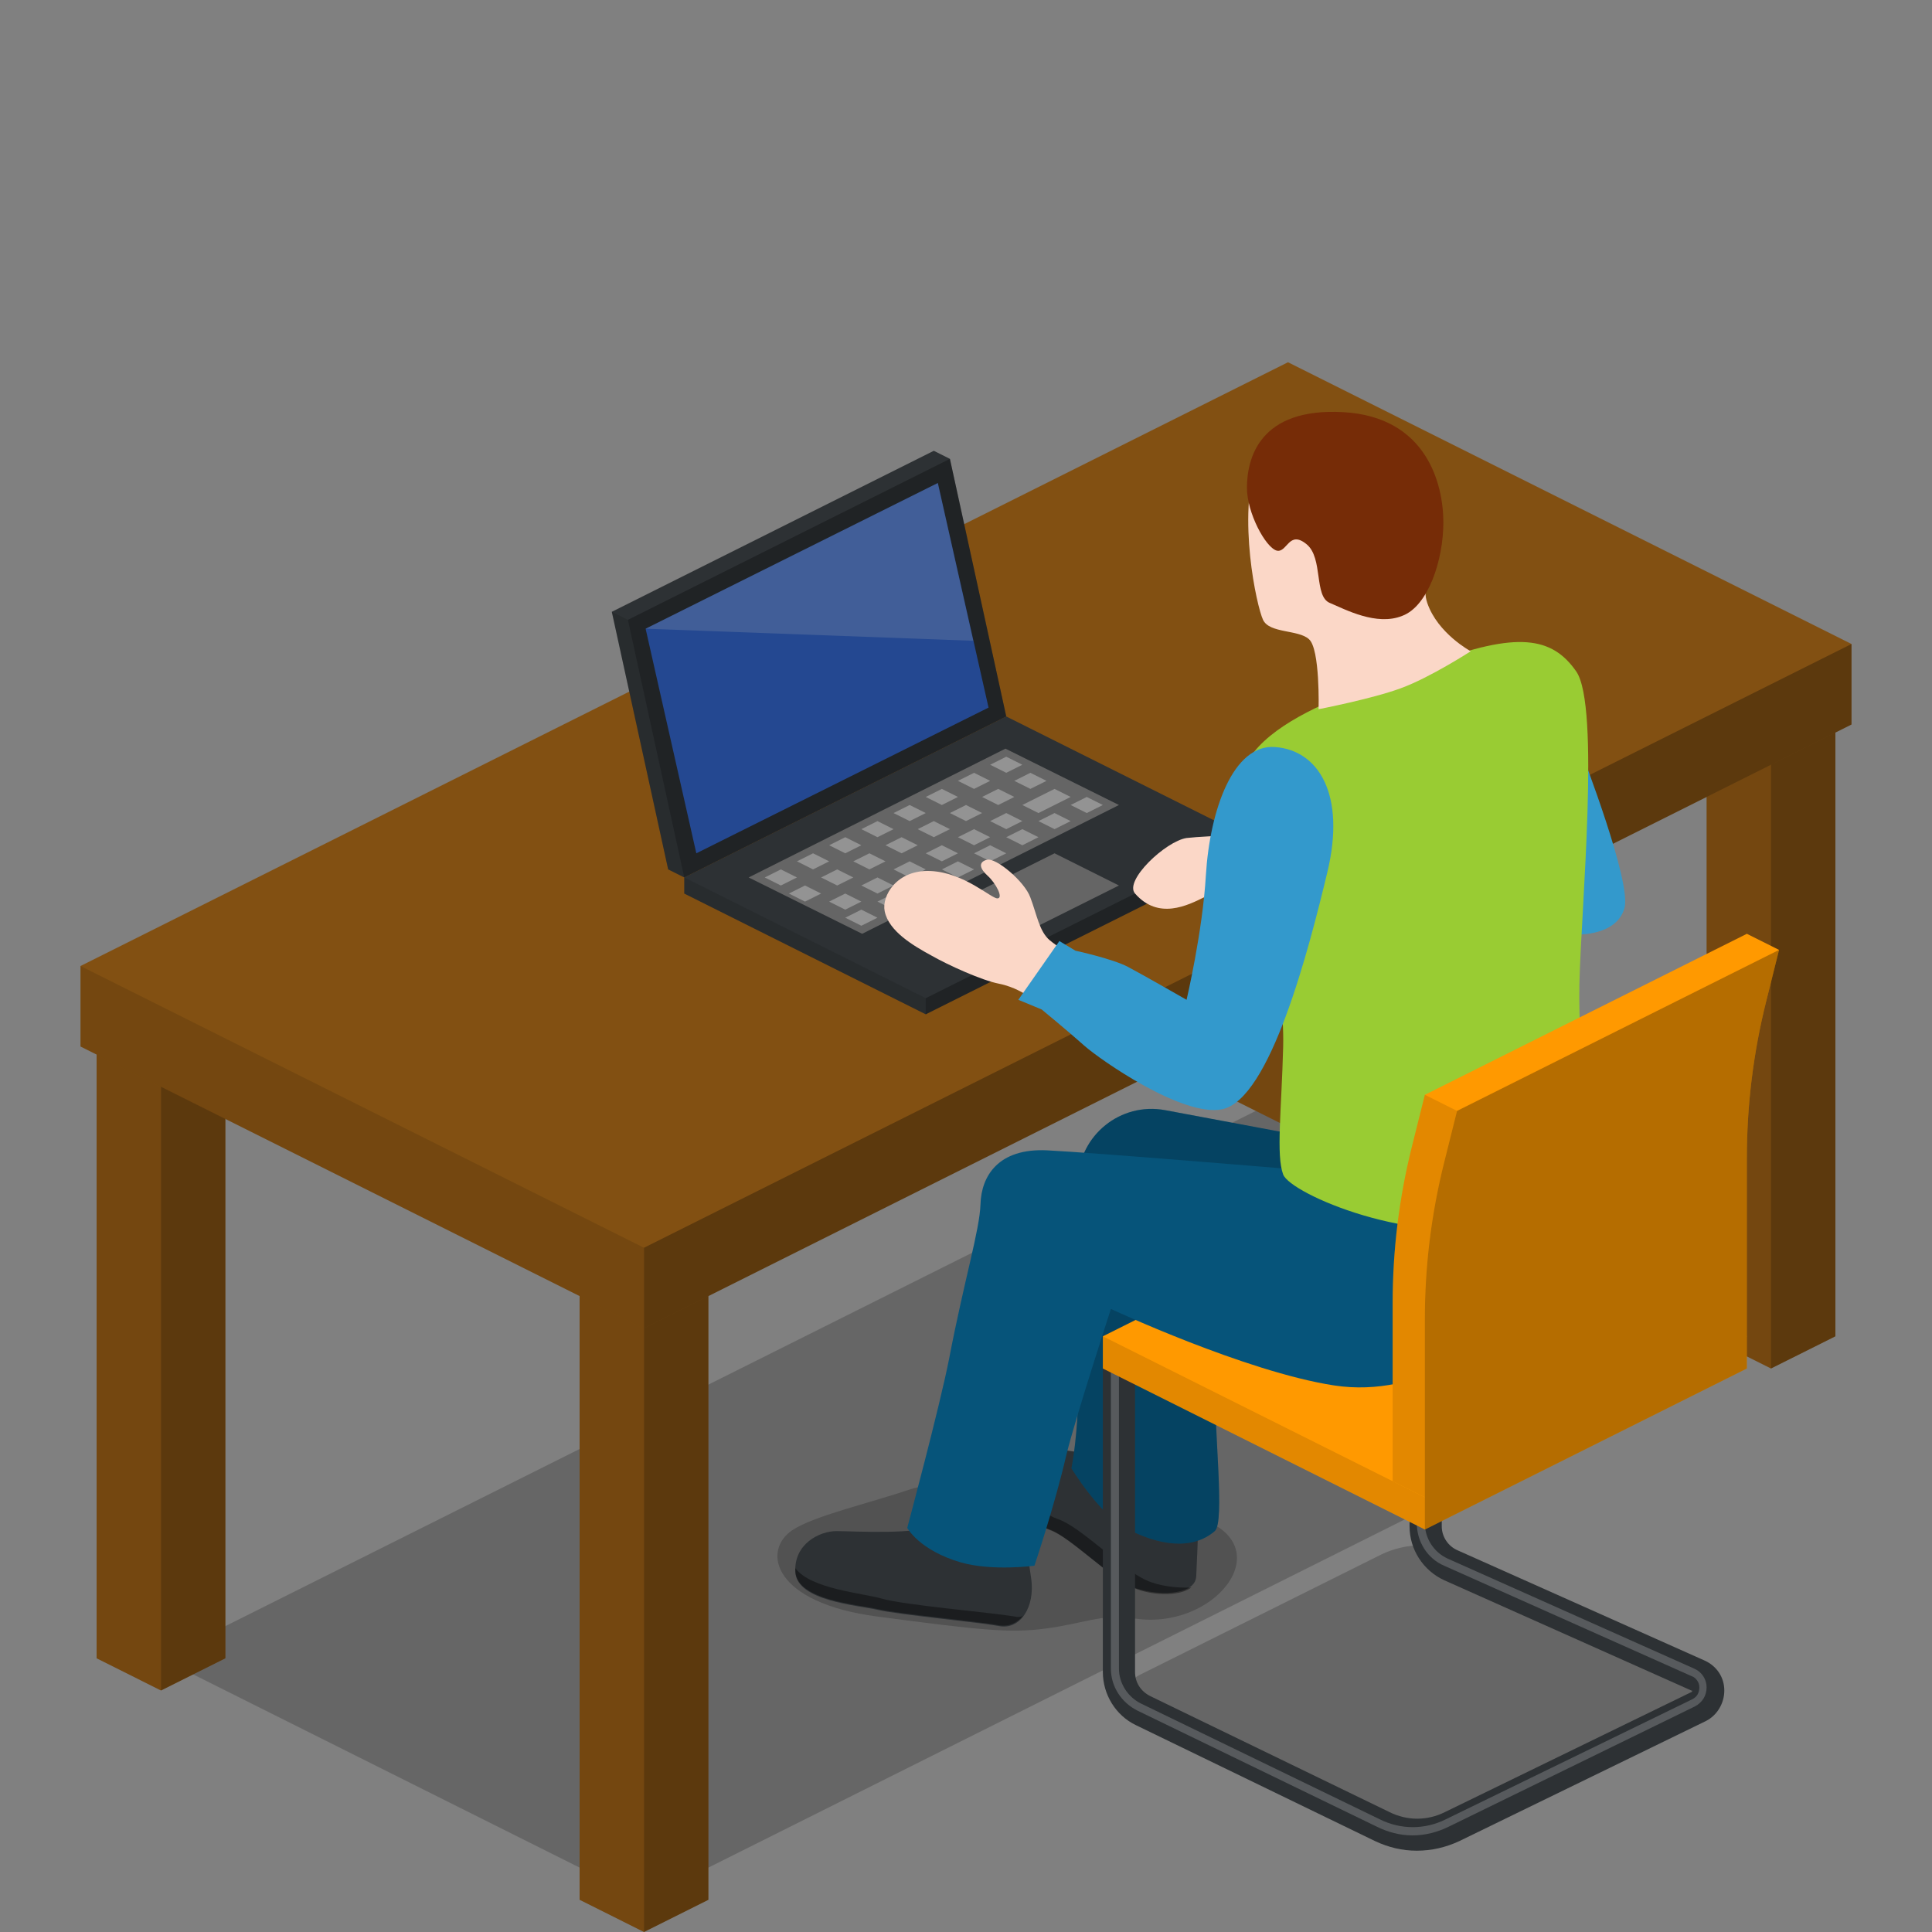 <?xml version="1.0" encoding="utf-8"?>
<!-- Generator: Adobe Illustrator 18.1.0, SVG Export Plug-In . SVG Version: 6.00 Build 0)  -->
<svg version="1.1" id="Layer_1" xmlns="http://www.w3.org/2000/svg" xmlns:xlink="http://www.w3.org/1999/xlink" x="0px" y="0px"
	 viewBox="0 0 240 240" enable-background="new 0 0 240 240" xml:space="preserve">
<rect x="0" y="0" width="240" height="240" fill="#808080" stroke="none"/>
<g>
	<polygon opacity="0.2" points="20,206 80,236 220,166 160,136 	"/>
	<g>
		<g>
			<polygon fill="#825012" points="212,85 212,166 220,170 228,166 228,85 220,81 			"/>
			<polygon opacity="0.11" points="220,170 212,166 212,85 220,89 			"/>
			<polygon opacity="0.29" points="220,170 228,166 228,85 220,89 			"/>
		</g>
	</g>
	<g>
		<g>
			<polygon fill="#825012" points="152,55 152,136 160,140 168,136 168,55 160,51 			"/>
			<polygon opacity="0.11" points="160,140 152,136 152,55 160,59 			"/>
			<polygon opacity="0.29" points="160,140 168,136 168,55 160,59 			"/>
		</g>
	</g>
	<g>
		<g>
			<polygon fill="#825012" points="72,155 72,236 80,240 88,236 88,155 80,151 			"/>
			<polygon opacity="0.11" points="80,240 72,236 72,155 80,159 			"/>
			<polygon opacity="0.29" points="80,240 88,236 88,155 80,159 			"/>
		</g>
	</g>
	<g>
		<g>
			<polygon fill="#825012" points="12,125 12,206 20,210 28,206 28,125 20,121 			"/>
			<polygon opacity="0.11" points="20,210 12,206 12,125 20,129 			"/>
			<polygon opacity="0.29" points="20,210 28,206 28,125 20,129 			"/>
		</g>
	</g>
	<polygon fill="#825012" points="10,120 10,130 80,165 230,90 230,80 160,45 	"/>
	<polygon opacity="0.11" points="80,165 10,130 10,120 80,155 	"/>
	<polygon opacity="0.29" points="80,165 230,90 230,80 80,155 	"/>
</g>
<g>
	<g>
		<g>
			<polygon fill="#2D3134" points="85,109 85,111 115,126 155,106 155,104 125,89 			"/>
			<polygon fill="#656565" points="93,109 124.9,93 139,100 107.1,116 			"/>
			<polygon fill="#656565" points="117,113 131,106 139,110 125,117 			"/>
			<polygon opacity="0.11" points="115,126 85,111 85,109 115,124 			"/>
			<polygon opacity="0.29" points="115,126 155,106 155,104 115,124 			"/>
			<g>
				<polygon opacity="0.3" fill="#FFFFFF" points="107,115 109,114 107,113 105,114 				"/>
				<polygon opacity="0.3" fill="#FFFFFF" points="111,113 113,112 111,111 109,112 				"/>
				<polygon opacity="0.3" fill="#FFFFFF" points="115,111 117,110 115,109 113,110 				"/>
				<polygon opacity="0.3" fill="#FFFFFF" points="119,109 121,108 119,107 117,108 				"/>
				<polygon opacity="0.3" fill="#FFFFFF" points="123,107 125,106 123,105 121,106 				"/>
				<polygon opacity="0.3" fill="#FFFFFF" points="127,105 129,104 127,103 125,104 				"/>
				<polygon opacity="0.3" fill="#FFFFFF" points="131,103 133,102 131,101 129,102 				"/>
				<polygon opacity="0.3" fill="#FFFFFF" points="135,101 137,100 135,99 133,100 				"/>
				<polygon opacity="0.3" fill="#FFFFFF" points="105,113 107,112 105,111 103,112 				"/>
				<polygon opacity="0.3" fill="#FFFFFF" points="109,111 111,110 109,109 107,110 				"/>
				<polygon opacity="0.3" fill="#FFFFFF" points="113,109 115,108 113,107 111,108 				"/>
				<polygon opacity="0.3" fill="#FFFFFF" points="117,107 119,106 117,105 115,106 				"/>
				<polygon opacity="0.3" fill="#FFFFFF" points="121,105 123,104 121,103 119,104 				"/>
				<polygon opacity="0.3" fill="#FFFFFF" points="125,103 127,102 125,101 123,102 				"/>
				<polygon opacity="0.3" fill="#FFFFFF" points="133,99 129,101 127,100 131,98 				"/>
				<polygon opacity="0.3" fill="#FFFFFF" points="100,112 102,111 100,110 98,111 				"/>
				<polygon opacity="0.3" fill="#FFFFFF" points="104,110 106,109 104,108 102,109 				"/>
				<polygon opacity="0.3" fill="#FFFFFF" points="108,108 110,107 108,106 106,107 				"/>
				<polygon opacity="0.3" fill="#FFFFFF" points="112,106 114,105 112,104 110,105 				"/>
				<polygon opacity="0.3" fill="#FFFFFF" points="116,104 118,103 116,102 114,103 				"/>
				<polygon opacity="0.3" fill="#FFFFFF" points="120,102 122,101 120,100 118,101 				"/>
				<polygon opacity="0.3" fill="#FFFFFF" points="124,100 126,99 124,98 122,99 				"/>
				<polygon opacity="0.3" fill="#FFFFFF" points="128,98 130,97 128,96 126,97 				"/>
				<polygon opacity="0.3" fill="#FFFFFF" points="97,110 99,109 97,108 95,109 				"/>
				<polygon opacity="0.3" fill="#FFFFFF" points="101,108 103,107 101,106 99,107 				"/>
				<polygon opacity="0.3" fill="#FFFFFF" points="105,106 107,105 105,104 103,105 				"/>
				<polygon opacity="0.3" fill="#FFFFFF" points="109,104 111,103 109,102 107,103 				"/>
				<polygon opacity="0.3" fill="#FFFFFF" points="113,102 115,101 113,100 111,101 				"/>
				<polygon opacity="0.3" fill="#FFFFFF" points="117,100 119,99 117,98 115,99 				"/>
				<polygon opacity="0.3" fill="#FFFFFF" points="121,98 123,97 121,96 119,97 				"/>
				<polygon opacity="0.3" fill="#FFFFFF" points="125,96 127,95 125,94 123,95 				"/>
			</g>
		</g>
	</g>
	<g>
		<g>
			<polygon fill="#2D3134" points="76,76 83,108 85,109 125,89 118,57 116,56 			"/>
			<polygon opacity="0.11" points="85,109 83,108 76,76 78,77 			"/>
			<polygon fill="#3366CC" points="80.2,78.1 116.5,60 122.8,87.9 86.5,106 			"/>
			<polygon opacity="0.2" fill="#FFFFFF" points="80.2,78.1 116.5,60 120.9,79.6 			"/>
			<polygon opacity="0.29" points="85,109 125,89 118,57 78,77 			"/>
		</g>
	</g>
</g>
<g>
	<path opacity="0.2" d="M141.6,213.2l29,14.5c3.7,1.9,8.1,1.9,11.8,0l29-14.5c2.1-1.1,2.1-4,0-5.1l-30.1-15c-3-1.5-6.6-1.5-9.7,0
		l-30.1,15C139.5,209.2,139.5,212.2,141.6,213.2z"/>
	<g>
		<path opacity="0.2" d="M98.4,190.1c-3.8,2.6-2.3,9,10.5,10.7c12.8,1.7,16.6,2.1,21,1.5c4.1-0.5,7.4-1.9,10.7-1.3
			c10.1,1.8,18.5-8.7,8.7-12.3c-9.8-3.7-30.8-5.5-36.2-3.7C107.8,186.8,101.1,188.3,98.4,190.1z"/>
		<path fill="#2D3134" d="M135.3,180.6c-2.7-0.4-9.7-1.8-10.2,1.8c-0.6,3.6,2.8,6.7,5.3,7.6s7.4,5.9,10.2,7.1c2.8,1.2,7.9,1.2,8-1.3
			c0.1-2.6,0.4-6.9,0-7.6c-0.4-0.7-10.2-5.8-10.2-5.8L135.3,180.6z"/>
		<path fill="#06547A" d="M133.1,182.4c0,0,3.4,5.6,6.7,7.4c3.9,2.1,8.2,2.9,11.1,0.4c1.3-1.1-0.1-12.4,0-19.6
			c0.1-5.3,1.3-11.6,1.3-11.6l12.8-17.3l-20.3-3.8c-5.5-1-10.6,3.1-10.8,8.7l-0.4,12.6c0,0,0.8,10.9,0.4,15.6
			C133.7,179.5,133.1,182.4,133.1,182.4z"/>
		<path opacity="0.2" d="M133.1,182.4c0,0,3.4,5.6,6.7,7.4c3.9,2.1,8.2,2.9,11.1,0.4c1.3-1.1-0.1-12.4,0-19.6
			c0.1-5.3,1.3-11.6,1.3-11.6l12.8-17.3l-20.3-3.8c-5.5-1-10.6,3.1-10.8,8.7l-0.4,12.6c0,0,0.8,10.9,0.4,15.6
			C133.7,179.5,133.1,182.4,133.1,182.4z"/>
		<path opacity="0.4" d="M142.4,196.3c-3-1.3-8.2-6.7-11-7.6c-2.5-0.9-5.8-3.8-5.8-7.3c-0.2,0.3-0.4,0.6-0.4,1.1
			c-0.6,3.6,2.8,6.7,5.3,7.6s7.4,5.9,10.2,7.1c2.2,1,5.7,1.2,7.3,0C146.1,197.3,143.9,197,142.4,196.3z"/>
	</g>
	<path fill="#2D3134" d="M176,229.9c-1.8,0-3.5-0.4-5.2-1.2l-29.7-14.4c-2.5-1.2-4.1-3.8-4.1-6.6V169c0-1.1,0.9-2,2-2s2,0.9,2,2
		v38.7c0,1.3,0.7,2.4,1.9,3l29.7,14.4c2.2,1.1,4.7,1.1,6.9,0l30.6-14.9c0,0,0.1,0,0.1-0.1c0-0.1,0-0.1-0.1-0.1l-30.7-13.7
		c-2.6-1.2-4.3-3.8-4.3-6.7V185c0-1.1,0.9-2,2-2s2,0.9,2,2v4.6c0,1.3,0.8,2.5,2,3l30.7,13.7c1.5,0.7,2.4,2.1,2.4,3.7
		c0,1.6-0.9,3.1-2.3,3.8l-30.6,14.9C179.6,229.5,177.8,229.9,176,229.9z"/>
	<path opacity="0.2" fill="#FFFFFF" d="M175.5,228c-1.6,0-3.1-0.4-4.5-1.1l-29.7-14.4c-2-1-3.3-3-3.3-5.2v-38.7
		c0-0.3,0.2-0.5,0.5-0.5s0.5,0.2,0.5,0.5v38.7c0,1.8,1.1,3.5,2.7,4.3l29.7,14.4c2.6,1.3,5.6,1.3,8.2,0l30.6-14.9
		c0.6-0.3,0.9-0.8,0.9-1.5c0-0.6-0.4-1.2-1-1.4l-30.7-13.7c-2.1-0.9-3.4-3-3.4-5.3v-4.6c0-0.3,0.2-0.5,0.5-0.5s0.5,0.2,0.5,0.5v4.6
		c0,1.9,1.1,3.6,2.8,4.4l30.7,13.7c0.9,0.4,1.5,1.3,1.5,2.3s-0.5,1.9-1.5,2.4L180,226.9C178.6,227.6,177,228,175.5,228z"/>
	<g>
		<g>
			<polygon fill="#FF9900" points="137,166 137,170 177,190 217,170 217,166 177,146 			"/>
			<polygon opacity="0.11" points="177,190 137,170 137,166 177,186 			"/>
		</g>
	</g>
	<g>
		<path fill="#2D3134" d="M116.2,189.4c-1.9,1.3-10.2,0.8-12.3,0.8c-2.1,0-5.3,1.6-5.1,5.1c0.2,3.6,7.7,4.1,10.3,4.7s12.3,1.5,15,2
			c2.6,0.5,4.5-2.3,4-5.9c-0.6-3.6-0.4-5.5-0.4-5.5L116.2,189.4z"/>
		<path opacity="0.4" d="M126,200.8c-3-0.5-13.6-1.4-16.4-2.2c-2.4-0.7-8.9-1.2-10.8-3.8c0,0.1,0,0.3,0,0.4
			c0.2,3.6,7.7,4.1,10.3,4.7s12.3,1.5,15,2c1.2,0.2,2.3-0.3,3-1.2C126.8,200.9,126.4,200.9,126,200.8z"/>
		<path fill="#06547A" d="M160.4,140.8l29.4-8.6c0,0,10.3,15,8.7,24.1c-1.8,10.3-13.4,9.9-13.4,9.9s-8.4,7.6-19.4,5.9
			c-11-1.7-27.7-9.5-27.7-9.5s-4.3,13.2-5.5,18c-1.5,6.5-4,13.9-4,13.9s-5.2,0.7-9.1-0.4c-5.2-1.5-6.7-4.3-6.7-4.3s4-14.9,5.2-21
			c1.9-9.9,3.8-16,3.9-19.2c0.1-3.5,2.2-7,8.3-6.7c6,0.3,29.9,2.3,29.9,2.3L160.4,140.8z"/>
	</g>
	<g>
		<path fill="#3399CC" d="M196.5,93.6c0,0,6.2,16,5.3,19.2s-5.5,4.5-13.9,2C179.6,112.4,196.5,93.6,196.5,93.6z"/>
		<path fill="#FBD7C7" d="M141,111c-1.4-1.6,3.8-6.5,6.4-6.9c2.6-0.3,10.6-0.5,10.6-0.5l0.9,5c0,0-7,1.7-9.2,2.8
			S143.9,114.3,141,111z"/>
		<path fill="#FBD7C7" d="M127.5,123.6c0,0-1.4-1-3.4-1.4c-2.1-0.4-6.3-2.3-8.4-3.5c-2.2-1.2-5.3-3-5.8-5.5c-0.4-1.9,1.5-5.2,5.7-5
			c4.2,0.2,7.5,3.4,8.3,3.4s-0.2-1.9-1.2-2.8c-1-0.9-1.2-1.7-0.1-2s4.7,2.7,5.4,4.7c0.8,2.1,1.1,4.2,2.4,5.3
			c1.1,0.9,2.2,1.5,2.2,1.5L127.5,123.6z"/>
		<path fill="#99CC33" d="M154.5,102.2c2.2,5.9,5.1,19.9,4.9,27.8c-0.2,7.9-0.9,13.5,0,15.9s16.4,9.1,27.8,6.1
			c11.3-3,10.6-6.5,10.6-7.8c0-1.2-1.8-12.5-1.6-22c0.2-9.2,2.6-34.5-0.4-38.8s-7.3-5-18-1C166.7,86.5,150.2,90.9,154.5,102.2z"/>
		<path fill="#3399CC" d="M131.6,116.9l2,1.2c0,0,4.6,1,6.5,2c1.9,1,7.3,4.1,7.3,4.1s2-8.5,2.4-15.5c0.5-8.1,3.4-16.3,8.6-15.9
			c5.4,0.4,8.8,5.9,6.5,15.5s-7.1,28.3-13.1,29.5c-4.9,1-15.2-6.2-17.1-7.9c-1.9-1.7-5.3-4.5-5.3-4.5l-2.9-1.2L131.6,116.9z"/>
		<path fill="#FBD7C7" d="M163.8,88.1c0,0,0.2-7.5-1.2-8.7c-1.3-1.2-4.9-0.7-5.7-2.4c-0.8-1.7-3.2-12.7-0.8-20s18.4-7.7,21.6,2.4
			c3.3,10.1-1.7,11.7-0.4,15.5s5.4,6,5.4,6s-5.1,3.3-8.7,4.6C170.5,86.8,163.8,88.1,163.8,88.1z"/>
		<path fill="#762C07" d="M154.9,60.6c0,3.1,2.3,7.4,3.7,7.8c1.3,0.3,1.5-2.6,3.7-0.8c2.1,1.7,0.9,6.5,2.9,7.3
			c1.9,0.8,5.8,2.9,9,1.6c3.2-1.2,5.1-6.9,5.1-11.6c0-4.8-2.1-13.1-12.4-13.7C156.4,50.6,154.9,57,154.9,60.6z"/>
	</g>
	<g>
		<path fill="#FF9900" d="M221,118l-4-2l-40,20l-1.6,6.4c-1.6,6.4-2.4,12.9-2.4,19.5V184l4,2l40-20v-22.1c0-6.6,0.8-13.1,2.4-19.5
			L221,118z"/>
		<path opacity="0.11" d="M181,138l-4-2l-1.6,6.4c-1.6,6.4-2.4,12.9-2.4,19.5V184l4,2v-22.1c0-6.6,0.8-13.1,2.4-19.5L181,138z"/>
		<path opacity="0.29" d="M181,138l-1.6,6.4c-1.6,6.4-2.4,12.9-2.4,19.5V186v4l40-20v-4v-22.1c0-6.6,0.8-13.1,2.4-19.5l1.6-6.4
			L181,138z"/>
	</g>
</g>
</svg>
